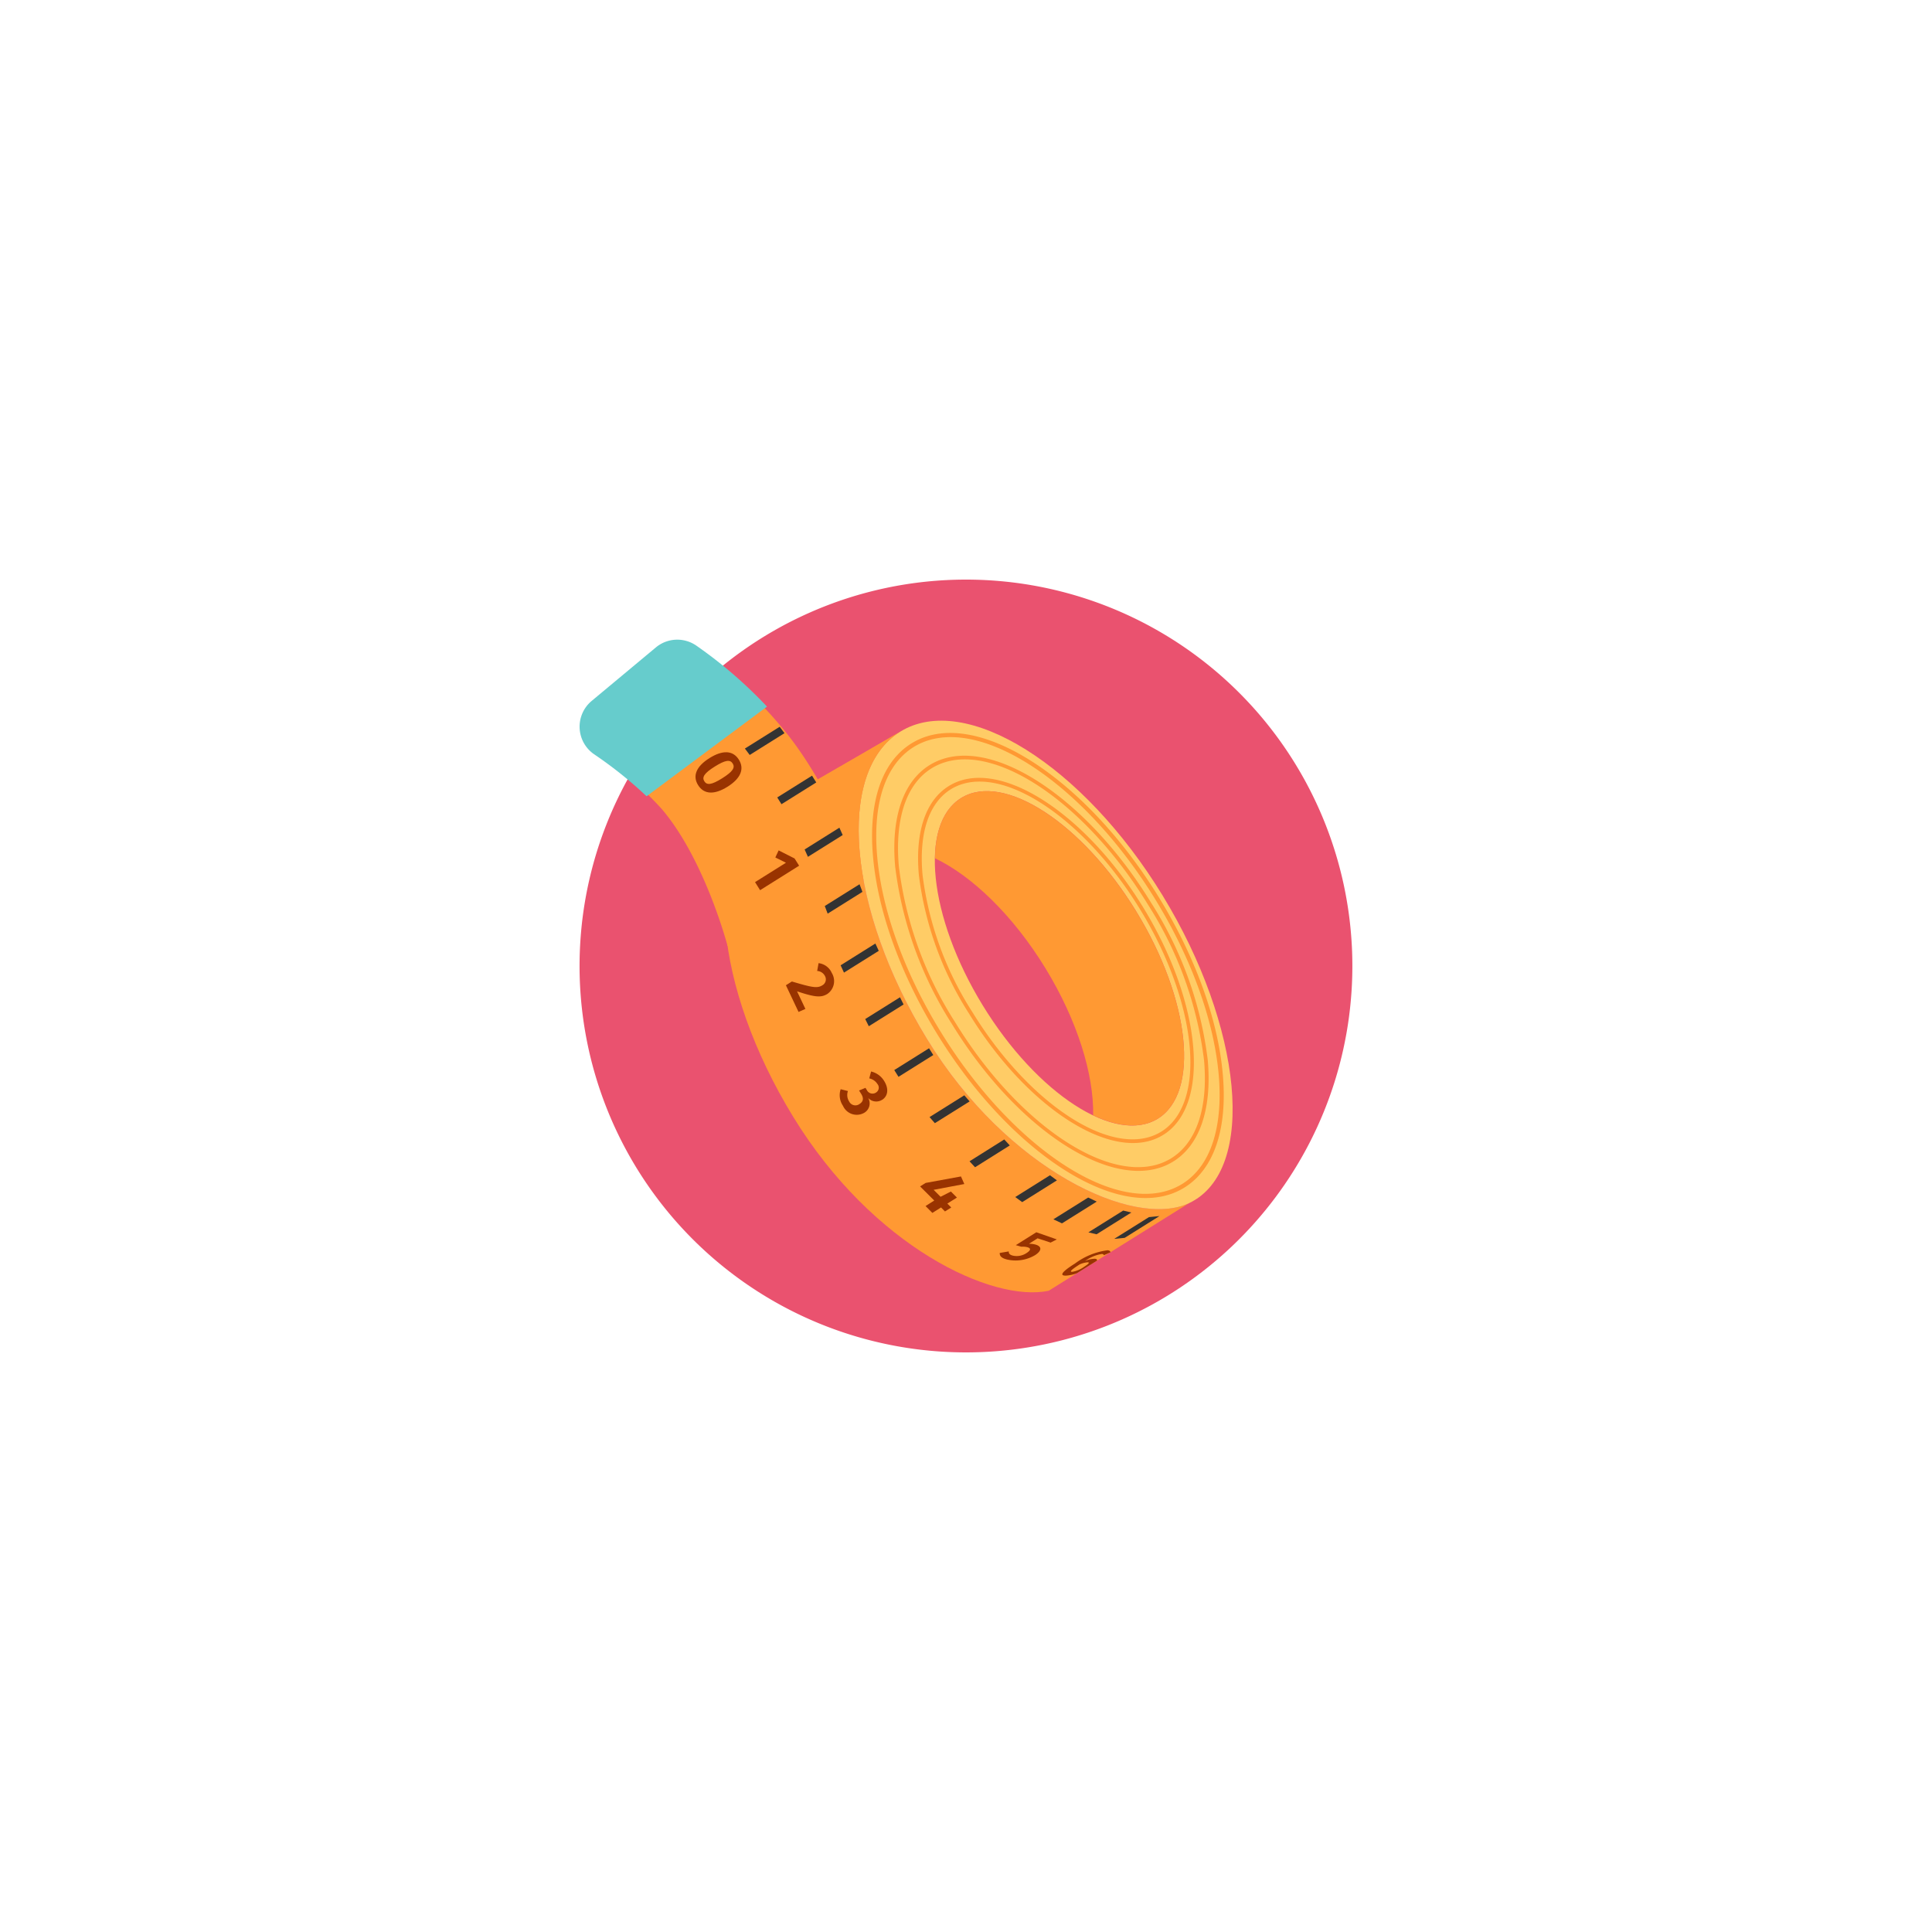 <svg xmlns="http://www.w3.org/2000/svg" xmlns:xlink="http://www.w3.org/1999/xlink" width="200" height="200" viewBox="0 0 200 200">
  <defs>
    <filter id="Trazado_113938" x="0" y="0" width="200" height="200" filterUnits="userSpaceOnUse">
      <feOffset input="SourceAlpha"/>
      <feGaussianBlur stdDeviation="20" result="blur"/>
      <feFlood flood-color="#402d27" flood-opacity="0.192"/>
      <feComposite operator="in" in2="blur"/>
      <feComposite in="SourceGraphic"/>
    </filter>
    <clipPath id="clip-path">
      <rect id="Rectángulo_355113" data-name="Rectángulo 355113" width="67.6" height="67.565" transform="translate(0 0)" fill="none"/>
    </clipPath>
  </defs>
  <g id="Grupo_1054042" data-name="Grupo 1054042" transform="translate(-890.333 -114)">
    <g transform="matrix(1, 0, 0, 1, 890.33, 114)" filter="url(#Trazado_113938)">
      <path id="Trazado_113938-2" data-name="Trazado 113938" d="M40,0A40,40,0,1,1,10.363,13.136,40,40,0,0,1,40,0Z" transform="translate(60 60)" fill="#ea526f"/>
    </g>
    <g id="Grupo_1042261" data-name="Grupo 1042261" transform="translate(950.333 180.217)">
      <g id="Grupo_1042261-2" data-name="Grupo 1042261" clip-path="url(#clip-path)">
        <path id="Trazado_769158" data-name="Trazado 769158" d="M63.1,58.327C57.391,61.043,44.233,54.85,35.982,41.37S26.5,13.623,33.221,9.506L19.346,17.523C12.62,21.639,13.855,35.9,22.107,49.386S42.741,68.64,48.564,67.4Z" fill="#f93"/>
        <path id="Trazado_769159" data-name="Trazado 769159" d="M63.1,58.328c-5.708,2.716-18.866-3.477-27.117-16.957s-9.487-27.748-2.76-31.864,18.867,3.475,27.117,16.957,9.881,28.475,2.76,31.864m-5.477-30.2C52.008,18.956,43.9,13.7,39.512,16.383s-3.4,12.3,2.216,21.47S55.45,52.282,59.838,49.6s3.4-12.3-2.217-21.47" fill="#fc6"/>
        <path id="Trazado_769160" data-name="Trazado 769160" d="M59.838,49.6c4.389-2.686,3.4-12.3-2.217-21.47S43.9,13.7,39.512,16.382c-1.639,1-2.526,2.973-2.7,5.525-.009.343-.015.6-.017.728,3.816,1.82,8.069,5.891,11.431,11.384,3.324,5.432,5.012,11.006,4.938,15.217,2.556,1.218,4.918,1.437,6.678.36" fill="#f93"/>
        <path id="Trazado_769161" data-name="Trazado 769161" d="M58.333,27.7c6.105,9.965,7.029,20.544,2.063,23.58a5.444,5.444,0,0,1-1.271.569c-5.176,1.569-13.263-4.077-18.809-13.134a34.523,34.523,0,0,1-5.194-14.332c-.409-4.482.7-7.767,3.13-9.25a5.379,5.379,0,0,1,1.271-.567C44.7,13,52.785,18.645,58.333,27.7M60.19,50.947C64.979,48.019,64,37.68,58.009,27.9c-5.456-8.907-13.352-14.478-18.364-12.958a5.173,5.173,0,0,0-1.187.529c-2.3,1.407-3.349,4.564-2.955,8.891a34.134,34.134,0,0,0,5.136,14.158C46.1,47.426,53.99,53,59,51.477a5.121,5.121,0,0,0,1.186-.53" fill="#f93"/>
        <path id="Trazado_769162" data-name="Trazado 769162" d="M59.144,27.206a39.04,39.04,0,0,1,5.882,16.306c.448,5.094-.831,8.833-3.6,10.528a6.226,6.226,0,0,1-1.45.649c-5.912,1.8-15.123-4.6-21.427-14.889a39.058,39.058,0,0,1-5.882-16.307c-.449-5.094.831-8.834,3.6-10.528a6.278,6.278,0,0,1,1.451-.65c5.91-1.8,15.122,4.6,21.426,14.891m.71,27.11a5.963,5.963,0,0,0,1.364-.612c2.643-1.617,3.859-5.227,3.424-10.169A38.646,38.646,0,0,0,58.818,27.4c-6.212-10.142-15.231-16.468-20.98-14.715a5.909,5.909,0,0,0-1.365.612c-2.643,1.616-3.86,5.226-3.424,10.168A38.636,38.636,0,0,0,38.873,39.6C45.085,49.743,54.1,56.068,59.854,54.316" fill="#f93"/>
        <path id="Trazado_769163" data-name="Trazado 769163" d="M59.981,26.7c3.753,6.127,6.1,12.613,6.6,18.264.511,5.7-.913,9.887-4.008,11.779a6.972,6.972,0,0,1-1.62.725c-6.6,2.008-16.911-5.174-23.975-16.706-3.752-6.126-6.1-12.612-6.6-18.264-.511-5.7.913-9.887,4.009-11.778a6.885,6.885,0,0,1,1.619-.726c6.6-2.008,16.911,5.174,23.974,16.706m2.366,29.667c2.951-1.8,4.3-5.845,3.809-11.377-.5-5.584-2.822-12-6.538-18.068C52.657,15.556,42.565,8.46,36.142,10.412a6.576,6.576,0,0,0-1.524.682c-2.951,1.805-4.305,5.845-3.809,11.378.5,5.583,2.82,12,6.538,18.067C44.306,51.9,54.4,59,60.822,57.048a6.664,6.664,0,0,0,1.525-.682" fill="#f93"/>
        <path id="Trazado_769164" data-name="Trazado 769164" d="M29.386,24.852a61.881,61.881,0,0,0-4.693-10.316l8.528-5.03c-3.915,2.4-5.128,8.231-3.835,15.346" fill="#f93"/>
        <path id="Trazado_769165" data-name="Trazado 769165" d="M15.318,31.713S12.973,22.74,8.469,17.489a35.957,35.957,0,0,0-6.654-5.7,3.465,3.465,0,0,1-.256-5.513l6.233-5.21a3.466,3.466,0,0,1,4.188-.2,46.206,46.206,0,0,1,8.946,8.206c5.371,6.368,8.457,15.781,8.457,15.781Z" fill="#f93"/>
        <path id="Trazado_769166" data-name="Trazado 769166" d="M1.246,6.345a3.468,3.468,0,0,0,.257,5.52,42.847,42.847,0,0,1,5.431,4.348L19.4,6.931A46.442,46.442,0,0,0,12.07.609a3.462,3.462,0,0,0-4.181.2Z" fill="#6cc"/>
        <path id="Trazado_769167" data-name="Trazado 769167" d="M17.61,11.936l-.5-.663,3.6-2.255.5.663ZM24.5,14.78l-.44-.7-3.6,2.254.439.7Zm2.735,5.448-.341-.764-3.6,2.255.342.763Zm2.045,5.881-.3-.79-3.6,2.254.3.79Zm1.688,6.105-.349-.759-3.6,2.255.349.758Zm2.571,5.55-.372-.744-3.6,2.254.372.745ZM36.613,43l-.44-.7-3.6,2.256.44.7Zm3.763,4.8-.551-.632-3.6,2.254.551.632Zm4.156,4.558-.572-.619L40.364,54l.573.618Zm4.88,3.615-.72-.527L45.1,57.7l.719.527Zm-.366,4.032.889.421,3.6-2.254-.888-.421Zm3.623,1.351.848.2,3.6-2.255-.847-.2Zm2.669.677,1.09-.109,3.6-2.254-1.089.109Z" fill="#333"/>
        <path id="Trazado_769168" data-name="Trazado 769168" d="M15.312,15.225c-1.35.846-2.431.814-3.043-.163S12.1,13.1,13.451,12.257s2.424-.809,3.033.162.183,1.957-1.172,2.806M14,13.132c-1.1.689-1.352,1.107-1.089,1.527s.737.39,1.852-.31,1.349-1.112,1.085-1.531-.751-.373-1.848.314" fill="#930"/>
        <path id="Trazado_769169" data-name="Trazado 769169" d="M18.162,25.1l3.2-2.007-1.1-.545.342-.732,1.651.835.47.749-4.041,2.535Z" fill="#930"/>
        <path id="Trazado_769170" data-name="Trazado 769170" d="M25.652,36.673c-.655.411-1.324.337-3.141-.269l.864,1.822-.71.313-1.308-2.764.618-.388c2.075.613,2.616.733,3.157.393a.7.7,0,0,0,.276-.942.96.96,0,0,0-.815-.541l.144-.809a1.709,1.709,0,0,1,1.372,1.02,1.612,1.612,0,0,1-.457,2.165" fill="#930"/>
        <path id="Trazado_769171" data-name="Trazado 769171" d="M31.318,47.631a1.131,1.131,0,0,1-1.45-.193,1.115,1.115,0,0,1-.415,1.547,1.554,1.554,0,0,1-2.186-.727,1.95,1.95,0,0,1-.241-1.719l.752.188A1.227,1.227,0,0,0,27.9,47.8a.72.72,0,0,0,1.061.28c.449-.282.453-.636.175-1.079l-.207-.33.664-.274.139.222a.652.652,0,0,0,.957.26.588.588,0,0,0,.141-.882,1.3,1.3,0,0,0-.848-.578l.194-.716a2.159,2.159,0,0,1,1.347.976c.537.858.361,1.6-.2,1.956" fill="#930"/>
        <path id="Trazado_769172" data-name="Trazado 769172" d="M37.418,58.778l-.9.565-.706-.71.9-.571L35.248,56.6l.575-.361,3.656-.67.347.784-3.177.6.718.72,1.069-.545.626.627-.994.622.406.407-.652.407Z" fill="#930"/>
        <path id="Trazado_769173" data-name="Trazado 769173" d="M47.41,61.973l-.888.566a2.435,2.435,0,0,1,.7.09c.623.189.66.608-.073,1.088a3.956,3.956,0,0,1-2.877.455c-.614-.142-.8-.389-.78-.684l.944-.16c-.034.209.089.357.431.441a1.835,1.835,0,0,0,1.416-.282c.485-.314.409-.5.069-.593a1.9,1.9,0,0,0-.622-.05l-.574-.162,2.124-1.336,2.121.74-.643.33Z" fill="#930"/>
        <path id="Trazado_769174" data-name="Trazado 769174" d="M53.553,64.288c.042-.12-.036-.191-.231-.2a2.667,2.667,0,0,0-1,.235,4.013,4.013,0,0,1,1.745-.73c.133.011.186.058.2.129l.647-.281.032-.02c.007-.106-.075-.187-.284-.213a7.219,7.219,0,0,0-3.388,1.38c-1.233.772-1.724,1.283-.886,1.245a3.972,3.972,0,0,0,1.088-.246ZM51.007,65.44c-.334.009-.11-.211.751-.761a2.529,2.529,0,0,1,.83-.225c.221.006.174.124-.353.461a2.9,2.9,0,0,1-1.228.525" fill="#930"/>
      </g>
    </g>
  </g>
</svg>

